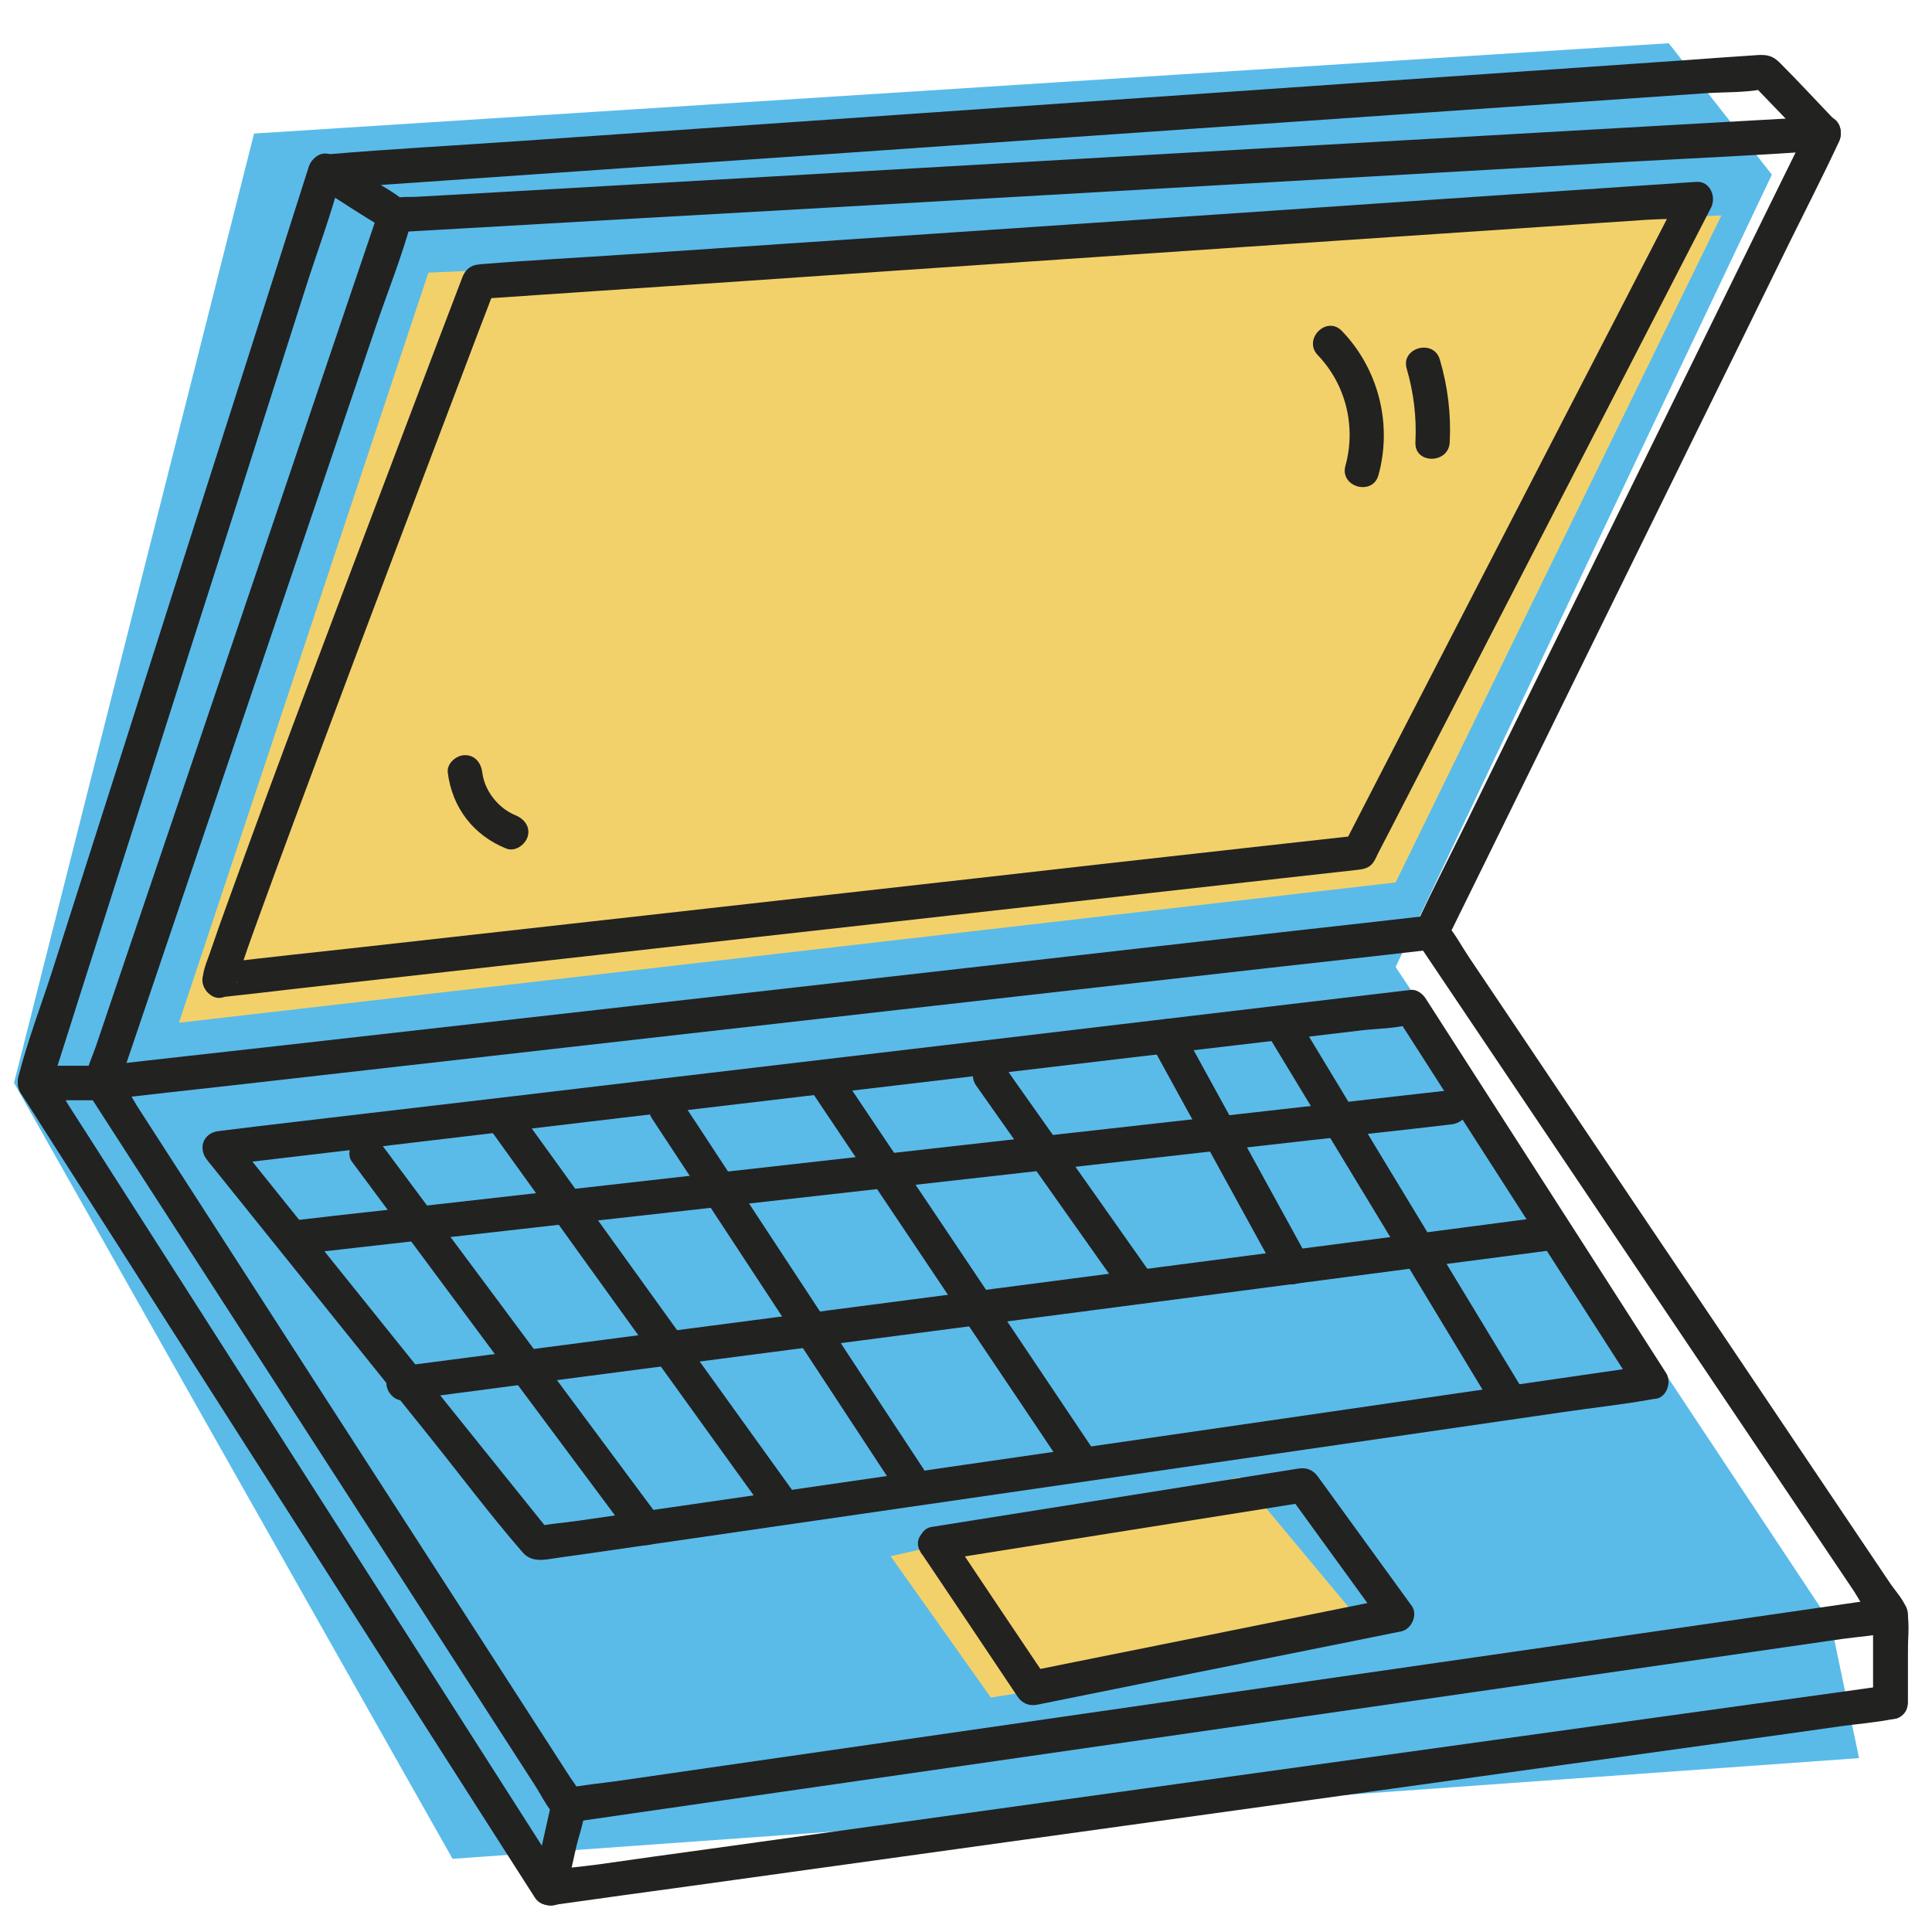 <?xml version="1.0" encoding="utf-8"?>
<!-- Generator: Adobe Illustrator 22.1.0, SVG Export Plug-In . SVG Version: 6.00 Build 0)  -->
<svg version="1.1" id="Capa_3" xmlns="http://www.w3.org/2000/svg" xmlns:xlink="http://www.w3.org/1999/xlink" x="0px" y="0px"
	 viewBox="0 0 800 800" style="enable-background:new 0 0 800 800;" xml:space="preserve">
<style type="text/css">
	.st0{fill:#5ABBE9;}
	.st1{fill:#F3D16A;}
	.st2{fill:#222221;}
</style>
<polygon class="st0" points="105.2,55.3 5.8,448.4 187.4,769.7 769.8,728 758.1,672.1 577.9,400.4 733.7,72.3 691,17.9 "/>
<g>
	<polygon class="st1" points="368.8,644.4 410.3,702.9 568.7,677.8 513.5,611.6 	"/>
</g>
<g>
	<polygon class="st1" points="177.4,112.9 74.1,423.5 577.9,365.4 712.8,89.2 	"/>
</g>
<g>
	<g>
		<path class="st2" d="M127.8,69.2c-4,12.6-8,25.2-12,37.7c-9.6,30.2-19.3,60.4-28.9,90.5C75.3,233.7,63.7,270,52.2,306.3
			c-10,31.4-20.1,62.9-30.1,94.3c-4.8,15-10.6,30-14.5,45.3c-1.1,4.5,1.4,7.3,3.6,10.8c4.3,6.8,8.7,13.6,13,20.4
			c16.1,25.2,32.2,50.3,48.2,75.5c20.5,32.1,41,64.2,61.6,96.3c18.5,28.9,36.9,57.8,55.4,86.7c10.2,15.9,20.3,31.8,30.5,47.7
			c0.5,0.7,1,1.5,1.4,2.2c1.9,3,4.7,3.7,8,3.3c18.5-2.6,37.1-5.2,55.6-7.7c44.2-6.1,88.3-12.3,132.5-18.4
			c53.4-7.4,106.8-14.8,160.1-22.2c46.3-6.4,92.6-12.9,138.9-19.3c15.3-2.1,30.6-4.2,45.8-6.4c7.1-1,14.5-1.5,21.6-3
			c0.3-0.1,0.6-0.1,0.9-0.1c3-0.4,5.2-4,5.2-6.9c0-6.2,0-12.5,0-18.7c0-6,0.9-12.7-0.1-18.6c-0.7-4.1-4.5-8.1-6.8-11.4
			c-13.5-20.1-27-40.1-40.5-60.2c-19.9-29.6-39.8-59.2-59.8-88.8c-18.5-27.5-37-55-55.5-82.6c-6.3-9.4-12.6-18.7-18.9-28.1
			c-2.9-4.3-5.6-9.5-9-13.4c-0.2-0.2-0.3-0.4-0.4-0.6c0,2.4,0,4.8,0,7.2c5.4-11,10.8-21.9,16.2-32.9c12.9-26.3,25.9-52.7,38.8-79
			c15.7-31.9,31.3-63.7,47-95.6c13.5-27.4,27-54.9,40.4-82.3c6.6-13.4,13.5-26.8,19.8-40.3c0.1-0.2,0.2-0.4,0.3-0.6
			c1.4-2.9,1.2-6.2-1.1-8.6c-7.8-8.1-15.4-16.4-23.4-24.4c-2.9-2.9-5.4-3.3-9-3.1c-10.4,0.7-20.7,1.4-31.1,2.2
			c-45.3,3.1-90.6,6.3-135.9,9.4C500.5,38.6,440,42.8,379.6,47c-54.3,3.8-108.7,7.5-163,11.3c-26.9,1.9-53.9,3.3-80.9,5.6
			c-0.4,0-0.8,0.1-1.2,0.1c-9.1,0.6-9.2,14.9,0,14.2c19.7-1.4,39.5-2.7,59.2-4.1c47.4-3.3,94.8-6.6,142.2-9.8
			c57.5-4,115.1-8,172.6-12c49.6-3.4,99.2-6.9,148.8-10.3c16.3-1.1,32.7-2.3,49-3.4c7.6-0.5,15.8-0.2,23.3-1.6c0.3-0.1,0.7,0,1-0.1
			c-1.7-0.7-3.4-1.4-5-2.1c8.2,8.5,16.4,17,24.6,25.6c-0.4-2.9-0.7-5.8-1.1-8.6c-5.4,11-10.8,21.9-16.2,32.9
			c-12.9,26.3-25.9,52.7-38.8,79c-15.7,31.9-31.3,63.7-47,95.6c-13.5,27.4-27,54.9-40.4,82.3c-6.6,13.4-13.5,26.8-19.8,40.3
			c-0.1,0.2-0.2,0.4-0.3,0.6c-1.1,2.2-1.5,5,0,7.2c7.6,11.3,15.2,22.6,22.8,33.9c17.6,26.2,35.2,52.3,52.8,78.5
			c20.1,29.9,40.2,59.7,60.3,89.6c14.8,22,29.6,44,44.4,66c2.9,4.2,5.6,10.1,9.2,13.7c0.2,0.2,0.3,0.6,0.5,0.7
			c-1.2-0.7-0.7-5.4-1-2.2c-0.1,1.3,0,2.7,0,4.1c0,8.3,0,16.7,0,25c0,2,0,3.9,0,5.9c1.7-2.3,3.5-4.6,5.2-6.9
			c-18.5,2.6-37.1,5.2-55.6,7.7c-44.2,6.1-88.3,12.3-132.5,18.4c-53.4,7.4-106.8,14.8-160.1,22.2c-46.3,6.4-92.6,12.9-138.9,19.3
			c-15.3,2.1-30.6,4.2-45.8,6.4c-7.1,1-14.6,1.4-21.6,3c-0.3,0.1-0.6,0.1-0.9,0.1c2.7,1.1,5.4,2.2,8,3.3
			c-7.1-11.1-14.1-22.1-21.2-33.2c-17-26.6-34-53.2-50.9-79.7c-20.5-32.1-41.1-64.3-61.6-96.4c-17.7-27.7-35.4-55.4-53.1-83
			c-5.9-9.2-11.7-18.4-17.6-27.5c-2.7-4.2-5.1-9.3-8.4-13.1c-0.1-0.2-0.3-0.4-0.4-0.6c0.2,1.8,0.5,3.7,0.7,5.5
			c4-12.5,8-25,11.9-37.4c9.6-30,19.1-60,28.7-89.9c11.6-36.4,23.2-72.9,34.9-109.3c10-31.4,20-62.8,30-94.1
			c4.8-15.2,10.6-30.4,14.6-45.8c0.1-0.2,0.1-0.4,0.2-0.7C144.3,64.2,130.5,60.5,127.8,69.2z"/>
	</g>
</g>
<g>
	<g>
		<path class="st2" d="M14.3,455.6c9.2,0,18.5,0,27.7,0c3.3,0,5.9-2.2,6.9-5.2c4-11.9,8.1-23.8,12.1-35.7
			c9.7-28.6,19.3-57.1,29-85.7c11.7-34.6,23.4-69.1,35.1-103.7c10.1-29.9,20.3-59.8,30.4-89.7c4.9-14.5,10.8-29,14.8-43.8
			c0.1-0.2,0.1-0.4,0.2-0.6c2.9-8.7-10.8-12.4-13.7-3.8c-4,11.9-8.1,23.8-12.1,35.7c-9.7,28.6-19.3,57.1-29,85.7
			c-11.7,34.6-23.4,69.1-35.1,103.7c-10.1,29.9-20.3,59.8-30.4,89.7c-3.3,9.9-6.7,19.7-10,29.6c-1.5,4.6-3.8,9.4-4.8,14.1
			c0,0.2-0.1,0.4-0.2,0.6c2.3-1.7,4.6-3.5,6.9-5.2c-9.2,0-18.5,0-27.7,0C5.1,441.3,5.1,455.6,14.3,455.6L14.3,455.6z"/>
	</g>
</g>
<g>
	<g>
		<path class="st2" d="M755.4,48.2c-21.8,1.2-43.6,2.5-65.4,3.7c-51.5,2.9-102.9,5.9-154.4,8.8c-59.9,3.4-119.8,6.9-179.7,10.3
			c-48.2,2.8-96.4,5.5-144.6,8.3c-13,0.7-26.1,1.5-39.1,2.2c-2.5,0.1-5.4-0.1-7.8,0.4c-2.4,0.5,4.7,2.5,1.7,0.2
			c-5-3.8-10.9-6.8-16.2-10.1c-3.9-2.4-7.7-4.8-11.6-7.3c-7.8-4.9-14.9,7.4-7.2,12.3c9.3,5.8,18.5,12.1,28.1,17.6
			c2.9,1.6,4.8,1.5,7.7,1.4c10.5-0.6,21-1.2,31.5-1.8c45.1-2.6,90.1-5.2,135.2-7.7c59.8-3.4,119.7-6.9,179.5-10.3
			c53.7-3.1,107.4-6.1,161.1-9.2c26.6-1.5,53.4-2.6,80-4.6c0.4,0,0.8,0,1.2-0.1C764.5,61.9,764.5,47.7,755.4,48.2L755.4,48.2z"/>
	</g>
</g>
<g>
	<g>
		<path class="st2" d="M234.3,784c1.5-6.5,2.9-13.1,4.4-19.6c1.2-5.4,5.2-14.9,2.6-20.3c-1.8-3.6-4.5-6.9-6.6-10.3
			c-13.9-21.5-27.7-43-41.6-64.5c-20.2-31.2-40.3-62.5-60.5-93.7c-18.6-28.9-37.3-57.8-55.9-86.7c-6.3-9.8-12.6-19.5-18.9-29.3
			c-3-4.6-5.6-9.9-9.1-14.2c-0.2-0.2-0.3-0.4-0.4-0.6c-2,3.6-4.1,7.1-6.1,10.7c18.4-2.1,36.8-4.2,55.1-6.2
			c43.8-5,87.6-9.9,131.3-14.9c52.9-6,105.8-12,158.8-18c46-5.2,92-10.4,138.1-15.6c22.2-2.5,44.4-4.9,66.6-7.5
			c0.3,0,0.6-0.1,0.9-0.1c3.9-0.4,7.1-3,7.1-7.1c0-3.5-3.3-7.6-7.1-7.1c-18.4,2.1-36.8,4.2-55.1,6.2c-43.8,5-87.6,9.9-131.3,14.9
			c-52.9,6-105.8,12-158.8,18c-46,5.2-92,10.4-138.1,15.6c-22.2,2.5-44.4,4.9-66.6,7.5c-0.3,0-0.6,0.1-0.9,0.1
			c-5,0.6-9.4,5.7-6.1,10.7c6.4,9.9,12.8,19.9,19.2,29.8c15.4,23.8,30.8,47.7,46.2,71.5c18.5,28.7,37.1,57.4,55.6,86.1
			c16.1,25,32.2,49.9,48.3,74.9c5.3,8.3,10.7,16.5,16,24.8c2.4,3.7,4.6,8.3,7.5,11.7c0.1,0.2,0.2,0.4,0.3,0.5
			c-0.2-1.8-0.5-3.7-0.7-5.5c-2.6,11.5-5.1,22.9-7.7,34.4C218.6,789.1,232.3,792.9,234.3,784L234.3,784z"/>
	</g>
</g>
<g>
	<g>
		<path class="st2" d="M237,754.5c18.2-2.6,36.4-5.3,54.6-7.9c43.7-6.3,87.4-12.6,131.2-18.9c52.7-7.6,105.4-15.2,158.1-22.8
			c45.5-6.6,91-13.1,136.6-19.7c15-2.2,30-4.3,45-6.5c7-1,14.5-1.4,21.4-3.1c0.3-0.1,0.6-0.1,0.9-0.1c-3-2.3-6-4.6-9-6.9
			c0,12.1,0,24.2,0,36.4c0,9.2,14.2,9.2,14.2,0c0-12.1,0-24.2,0-36.4c0-5.1-4.5-7.5-9-6.9c-18.2,2.6-36.4,5.3-54.6,7.9
			c-43.7,6.3-87.4,12.6-131.2,18.9c-52.7,7.6-105.4,15.2-158.1,22.8c-45.5,6.6-91,13.1-136.6,19.7c-15,2.2-30,4.3-45,6.5
			c-7.1,1-14.4,1.6-21.4,3.1c-0.3,0.1-0.6,0.1-0.9,0.1c-3.8,0.6-5.9,5.4-5,8.8C229.4,753.7,233.3,755.1,237,754.5L237,754.5z"/>
	</g>
</g>
<g>
	<g>
		<path class="st2" d="M91,482.6c16.4-1.9,32.7-3.9,49.1-5.8c39.3-4.7,78.6-9.3,117.9-14c47.4-5.6,94.7-11.2,142.1-16.8
			c41.2-4.9,82.4-9.8,123.7-14.6c13.5-1.6,27-3.2,40.4-4.8c6.2-0.7,13.2-0.7,19.2-2.3c0.3-0.1,0.6-0.1,0.8-0.1
			c-2-1.2-4.1-2.4-6.1-3.5c11.2,17.5,22.4,34.9,33.6,52.4c17.9,27.9,35.8,55.7,53.7,83.6c4.1,6.4,8.2,12.8,12.4,19.3
			c1.4-3.5,2.8-7,4.3-10.5c-15.4,2.2-30.7,4.5-46.1,6.7c-36.7,5.3-73.4,10.7-110.1,16c-44.4,6.4-88.8,12.9-133.2,19.3
			c-38.4,5.6-76.7,11.1-115.1,16.7c-12.7,1.8-25.4,3.7-38.1,5.5c-5.9,0.9-12.1,1.2-18,2.6c-0.3,0.1-0.5,0.1-0.8,0.1
			c2.3,0.6,4.6,1.2,6.9,1.8c-14.9-18.5-29.7-37-44.6-55.5c-23.6-29.3-47.1-58.7-70.7-88c-5.4-6.8-10.9-13.5-16.3-20.3
			c-2.4-3-7.5-2.5-10.1,0c-3,2.9-2.4,7.1,0,10.1c30.5,37.9,60.9,75.8,91.4,113.7c13,16.2,25.5,32.9,39.1,48.6
			c2.8,3.2,6.4,3.4,10.3,2.9c4.7-0.7,9.3-1.4,14-2c48.1-7,96.1-13.9,144.2-20.9c63.4-9.2,126.8-18.4,190.2-27.6
			c24.1-3.5,48.2-7,72.3-10.5c12.2-1.8,24.6-3.1,36.7-5.3c0.5-0.1,1.1-0.2,1.6-0.2c4.5-0.7,6.5-6.9,4.3-10.5
			c-11.2-17.5-22.4-34.9-33.6-52.4c-17.9-27.9-35.8-55.7-53.7-83.6c-4.1-6.4-8.2-12.8-12.4-19.3c-1.2-1.9-3.7-3.8-6.1-3.5
			c-16.4,1.9-32.7,3.9-49.1,5.8c-39.3,4.7-78.6,9.3-117.9,14c-47.4,5.6-94.7,11.2-142.1,16.8c-41.2,4.9-82.4,9.8-123.7,14.6
			c-19.9,2.4-39.8,4.6-59.6,7.1c-0.3,0-0.6,0.1-0.8,0.1c-3.8,0.5-7.1,2.9-7.1,7.1C83.8,479,87.2,483,91,482.6z"/>
	</g>
</g>
<g>
	<g>
		<path class="st2" d="M389.3,646.1c44.4-7.1,88.9-14.1,133.3-21.2c6.3-1,12.6-2,18.8-3c-2.7-1.1-5.4-2.2-8-3.3
			c13,17.9,25.9,35.7,38.9,53.6c1.4-3.5,2.8-7,4.3-10.5c-44,8.9-88.1,17.8-132.1,26.6c-6.3,1.3-12.5,2.5-18.8,3.8
			c2.7,1.1,5.4,2.2,8,3.3c-13.4-19.9-26.8-39.9-40.1-59.8c-5.1-7.6-17.4-0.4-12.3,7.2c13.4,19.9,26.8,39.9,40.1,59.8
			c1.9,2.8,4.8,3.9,8,3.3c44-8.9,88.1-17.8,132.1-26.6c6.3-1.3,12.5-2.5,18.8-3.8c4.2-0.9,6.9-6.9,4.3-10.5
			c-13-17.9-25.9-35.7-38.9-53.6c-2.1-2.8-4.6-3.8-8-3.3c-44.4,7.1-88.9,14.1-133.3,21.2c-6.3,1-12.6,2-18.8,3
			c-3.8,0.6-5.9,5.3-5,8.8C381.6,645.2,385.5,646.7,389.3,646.1z"/>
	</g>
</g>
<g>
	<g>
		<path class="st2" d="M96,400.9c0.8,0.9,2.8,5,1.8,6.4c0.1-0.1,0.1-0.4,0.1-0.5c0.3-0.6,0.4-1.4,0.6-2.1c0.6-2.1,1.4-4.3,2.1-6.4
			c2.5-7.4,5.2-14.8,7.9-22.2c8.4-23.1,17-46.2,25.6-69.2c19.1-51.2,38.5-102.3,57.9-153.4c4.4-11.6,8.8-23.3,13.3-34.9
			c-2.3,1.7-4.6,3.5-6.9,5.2c16.7-1.1,33.4-2.3,50.1-3.4c40.1-2.7,80.3-5.4,120.4-8.2c48.6-3.3,97.1-6.6,145.7-9.9
			c42-2.8,83.9-5.7,125.9-8.5c13.8-0.9,27.6-1.9,41.5-2.8c6.4-0.4,13.3-0.2,19.6-1.3c0.3,0,0.6,0,0.8-0.1c-2-3.6-4.1-7.1-6.1-10.7
			c-15.8,30.7-31.6,61.3-47.5,92c-25,48.4-50,96.9-75,145.3c-5.7,11.1-11.4,22.1-17.1,33.2c2-1.2,4.1-2.4,6.1-3.5
			c-15.6,1.7-31.2,3.5-46.8,5.2c-37.6,4.2-75.3,8.4-112.9,12.7c-45.4,5.1-90.8,10.2-136.2,15.3c-39.4,4.4-78.7,8.8-118.1,13.2
			c-19,2.1-38.1,4.1-57.1,6.4c-0.3,0-0.5,0.1-0.8,0.1c-3.9,0.4-7.1,3-7.1,7.1c0,3.5,3.3,7.5,7.1,7.1c10.9-1.2,21.7-2.4,32.6-3.7
			c27.4-3.1,54.8-6.1,82.2-9.2c36.3-4.1,72.5-8.1,108.8-12.2c37-4.1,73.9-8.3,110.9-12.4c30-3.4,60-6.7,90-10.1
			c15.2-1.7,30.4-3.4,45.7-5.1c2.4-0.3,4.9-0.4,6.8-2.3c1.2-1.2,1.9-2.9,2.6-4.4c3.7-7.2,7.5-14.4,11.2-21.7
			c14.7-28.5,29.4-57,44.1-85.5c16.8-32.6,33.7-65.3,50.5-97.9c10.2-19.9,20.5-39.7,30.7-59.6c0.5-1,1-1.9,1.5-2.9
			c2.3-4.5-0.4-11.1-6.1-10.7c-16.7,1.1-33.4,2.3-50.1,3.4c-40.1,2.7-80.3,5.4-120.4,8.2c-48.6,3.3-97.1,6.6-145.7,9.9
			c-42,2.8-83.9,5.7-125.9,8.5c-20.4,1.4-40.8,2.4-61.1,4.1c-0.3,0-0.6,0-0.8,0.1c-3.4,0.2-5.7,2.1-6.9,5.2
			c-12.6,32.9-25,65.9-37.5,98.8c-19.7,52-39.4,104-58.3,156.3c-3.1,8.4-6.1,16.9-9,25.4c-1.7,4.9-4.8,11.2-0.7,15.7
			C92.1,417.8,102.1,407.7,96,400.9z"/>
	</g>
</g>
<g>
	<g>
		<path class="st2" d="M123.2,519.4c15.9-1.8,31.8-3.6,47.7-5.4c38-4.3,75.9-8.6,113.9-12.8c45.9-5.2,91.8-10.3,137.8-15.5
			c39.8-4.5,79.7-9,119.5-13.5c19.3-2.2,38.6-4.2,57.9-6.5c0.3,0,0.6-0.1,0.8-0.1c3.9-0.4,7.1-3,7.1-7.1c0-3.5-3.3-7.5-7.1-7.1
			c-15.9,1.8-31.8,3.6-47.7,5.4c-38,4.3-75.9,8.6-113.9,12.8c-45.9,5.2-91.8,10.3-137.8,15.5c-39.8,4.5-79.7,9-119.5,13.5
			c-19.3,2.2-38.6,4.2-57.9,6.5c-0.3,0-0.6,0.1-0.8,0.1c-3.9,0.4-7.1,3-7.1,7.1C116.1,515.8,119.4,519.8,123.2,519.4L123.2,519.4z"
			/>
	</g>
</g>
<g>
	<g>
		<path class="st2" d="M167.1,579.8c15.7-2.1,31.5-4.1,47.2-6.2c37.6-4.9,75.2-9.8,112.8-14.7c45.5-5.9,90.9-11.9,136.4-17.8
			c39.5-5.2,78.9-10.3,118.4-15.5c19.2-2.5,38.3-5,57.5-7.5c0.3,0,0.5-0.1,0.8-0.1c3.8-0.5,7.1-2.9,7.1-7.1c0-3.5-3.3-7.6-7.1-7.1
			c-15.7,2.1-31.5,4.1-47.2,6.2c-37.6,4.9-75.2,9.8-112.8,14.7c-45.5,5.9-90.9,11.9-136.4,17.8c-39.5,5.2-78.9,10.3-118.4,15.5
			c-19.2,2.5-38.3,5-57.5,7.5c-0.3,0-0.5,0.1-0.8,0.1c-3.8,0.5-7.1,2.9-7.1,7.1C159.9,576.2,163.3,580.3,167.1,579.8L167.1,579.8z"
			/>
	</g>
</g>
<g>
	<g>
		<path class="st2" d="M145.7,481c13,17.5,26,35,39,52.5c20.7,27.9,41.5,55.8,62.2,83.6c4.8,6.4,9.5,12.8,14.3,19.2
			c2.3,3.1,6.1,4.6,9.7,2.6c3.1-1.7,4.8-6.7,2.6-9.7c-13-17.5-26-35-39-52.5c-20.7-27.9-41.5-55.8-62.2-83.6
			c-4.8-6.4-9.5-12.8-14.3-19.2c-2.3-3.1-6.1-4.6-9.7-2.6C145.2,473,143.4,477.9,145.7,481L145.7,481z"/>
	</g>
</g>
<g>
	<g>
		<path class="st2" d="M203.5,468.4c12.9,17.9,25.8,35.9,38.7,53.8c20.6,28.6,41.2,57.2,61.8,85.8c4.8,6.6,9.5,13.2,14.3,19.8
			c5.3,7.4,17.7,0.3,12.3-7.2c-12.9-17.9-25.8-35.9-38.7-53.8c-20.6-28.6-41.2-57.2-61.8-85.8c-4.8-6.6-9.5-13.2-14.3-19.8
			C210.5,453.9,198.1,461,203.5,468.4L203.5,468.4z"/>
	</g>
</g>
<g>
	<g>
		<path class="st2" d="M270,463.2c11.3,17.1,22.5,34.2,33.8,51.4c17.9,27.3,35.9,54.6,53.8,81.9c4.1,6.3,8.2,12.5,12.4,18.8
			c5,7.6,17.3,0.5,12.3-7.2c-11.3-17.1-22.5-34.2-33.8-51.4c-17.9-27.3-35.9-54.6-53.8-81.9c-4.1-6.3-8.2-12.5-12.4-18.8
			C277.3,448.4,265,455.5,270,463.2L270,463.2z"/>
	</g>
</g>
<g>
	<g>
		<path class="st2" d="M334.4,449.5c12.1,18,24.2,36.1,36.3,54.1c19.3,28.8,38.6,57.6,58,86.4c4.5,6.7,8.9,13.3,13.4,20
			c5.1,7.6,17.4,0.5,12.3-7.2c-12.1-18-24.2-36.1-36.3-54.1c-19.3-28.8-38.6-57.6-58-86.4c-4.5-6.7-8.9-13.3-13.4-20
			C341.7,434.8,329.3,441.9,334.4,449.5L334.4,449.5z"/>
	</g>
</g>
<g>
	<g>
		<path class="st2" d="M404.2,449.5c17.9,25.4,35.8,50.8,53.8,76.2c2.6,3.7,5.2,7.3,7.7,11c5.2,7.4,17.6,0.3,12.3-7.2
			c-17.9-25.4-35.8-50.8-53.8-76.2c-2.6-3.7-5.2-7.3-7.7-11C411.2,434.9,398.9,442,404.2,449.5L404.2,449.5z"/>
	</g>
</g>
<g>
	<g>
		<path class="st2" d="M476.8,432.7c15.3,27.9,30.6,55.8,46,83.8c2.2,3.9,4.3,7.9,6.5,11.8c4.4,8,16.7,0.9,12.3-7.2
			c-15.3-27.9-30.6-55.8-46-83.8c-2.2-3.9-4.3-7.9-6.5-11.8C484.7,417.4,472.4,424.6,476.8,432.7L476.8,432.7z"/>
	</g>
</g>
<g>
	<g>
		<path class="st2" d="M524.1,427.1c10.7,17.7,21.4,35.3,32.1,53c17.1,28.2,34.2,56.4,51.2,84.6c4,6.6,7.9,13.1,11.9,19.7
			c4.7,7.8,17.1,0.7,12.3-7.2c-10.7-17.7-21.4-35.3-32.1-53c-17.1-28.2-34.2-56.4-51.2-84.6c-4-6.6-7.9-13.1-11.9-19.7
			C531.7,412,519.3,419.2,524.1,427.1L524.1,427.1z"/>
	</g>
</g>
<g>
	<g>
		<path class="st2" d="M545.7,147.1c11.6,12.1,15.9,29.6,11.4,45.8c-2.4,8.8,11.3,12.6,13.7,3.8c5.8-21.1,0-43.9-15.1-59.6
			C549.4,130.4,539.3,140.5,545.7,147.1L545.7,147.1z"/>
	</g>
</g>
<g>
	<g>
		<path class="st2" d="M582.5,152.7c2.9,10,4.1,20,3.6,30.4c-0.5,9.2,13.8,9.1,14.2,0c0.6-11.5-0.8-23.1-4.1-34.2
			C593.7,140.2,579.9,143.9,582.5,152.7L582.5,152.7z"/>
	</g>
</g>
<g>
	<g>
		<path class="st2" d="M185.4,319.8c1.8,14.6,10.6,26.1,24.3,31.6c3.6,1.4,7.8-1.6,8.8-5c1.2-4-1.4-7.3-5-8.8
			c-7.2-2.9-12.9-10.2-13.8-17.8c-0.5-3.8-2.9-7.1-7.1-7.1C189.1,312.6,185,316,185.4,319.8L185.4,319.8z"/>
	</g>
</g>
</svg>
